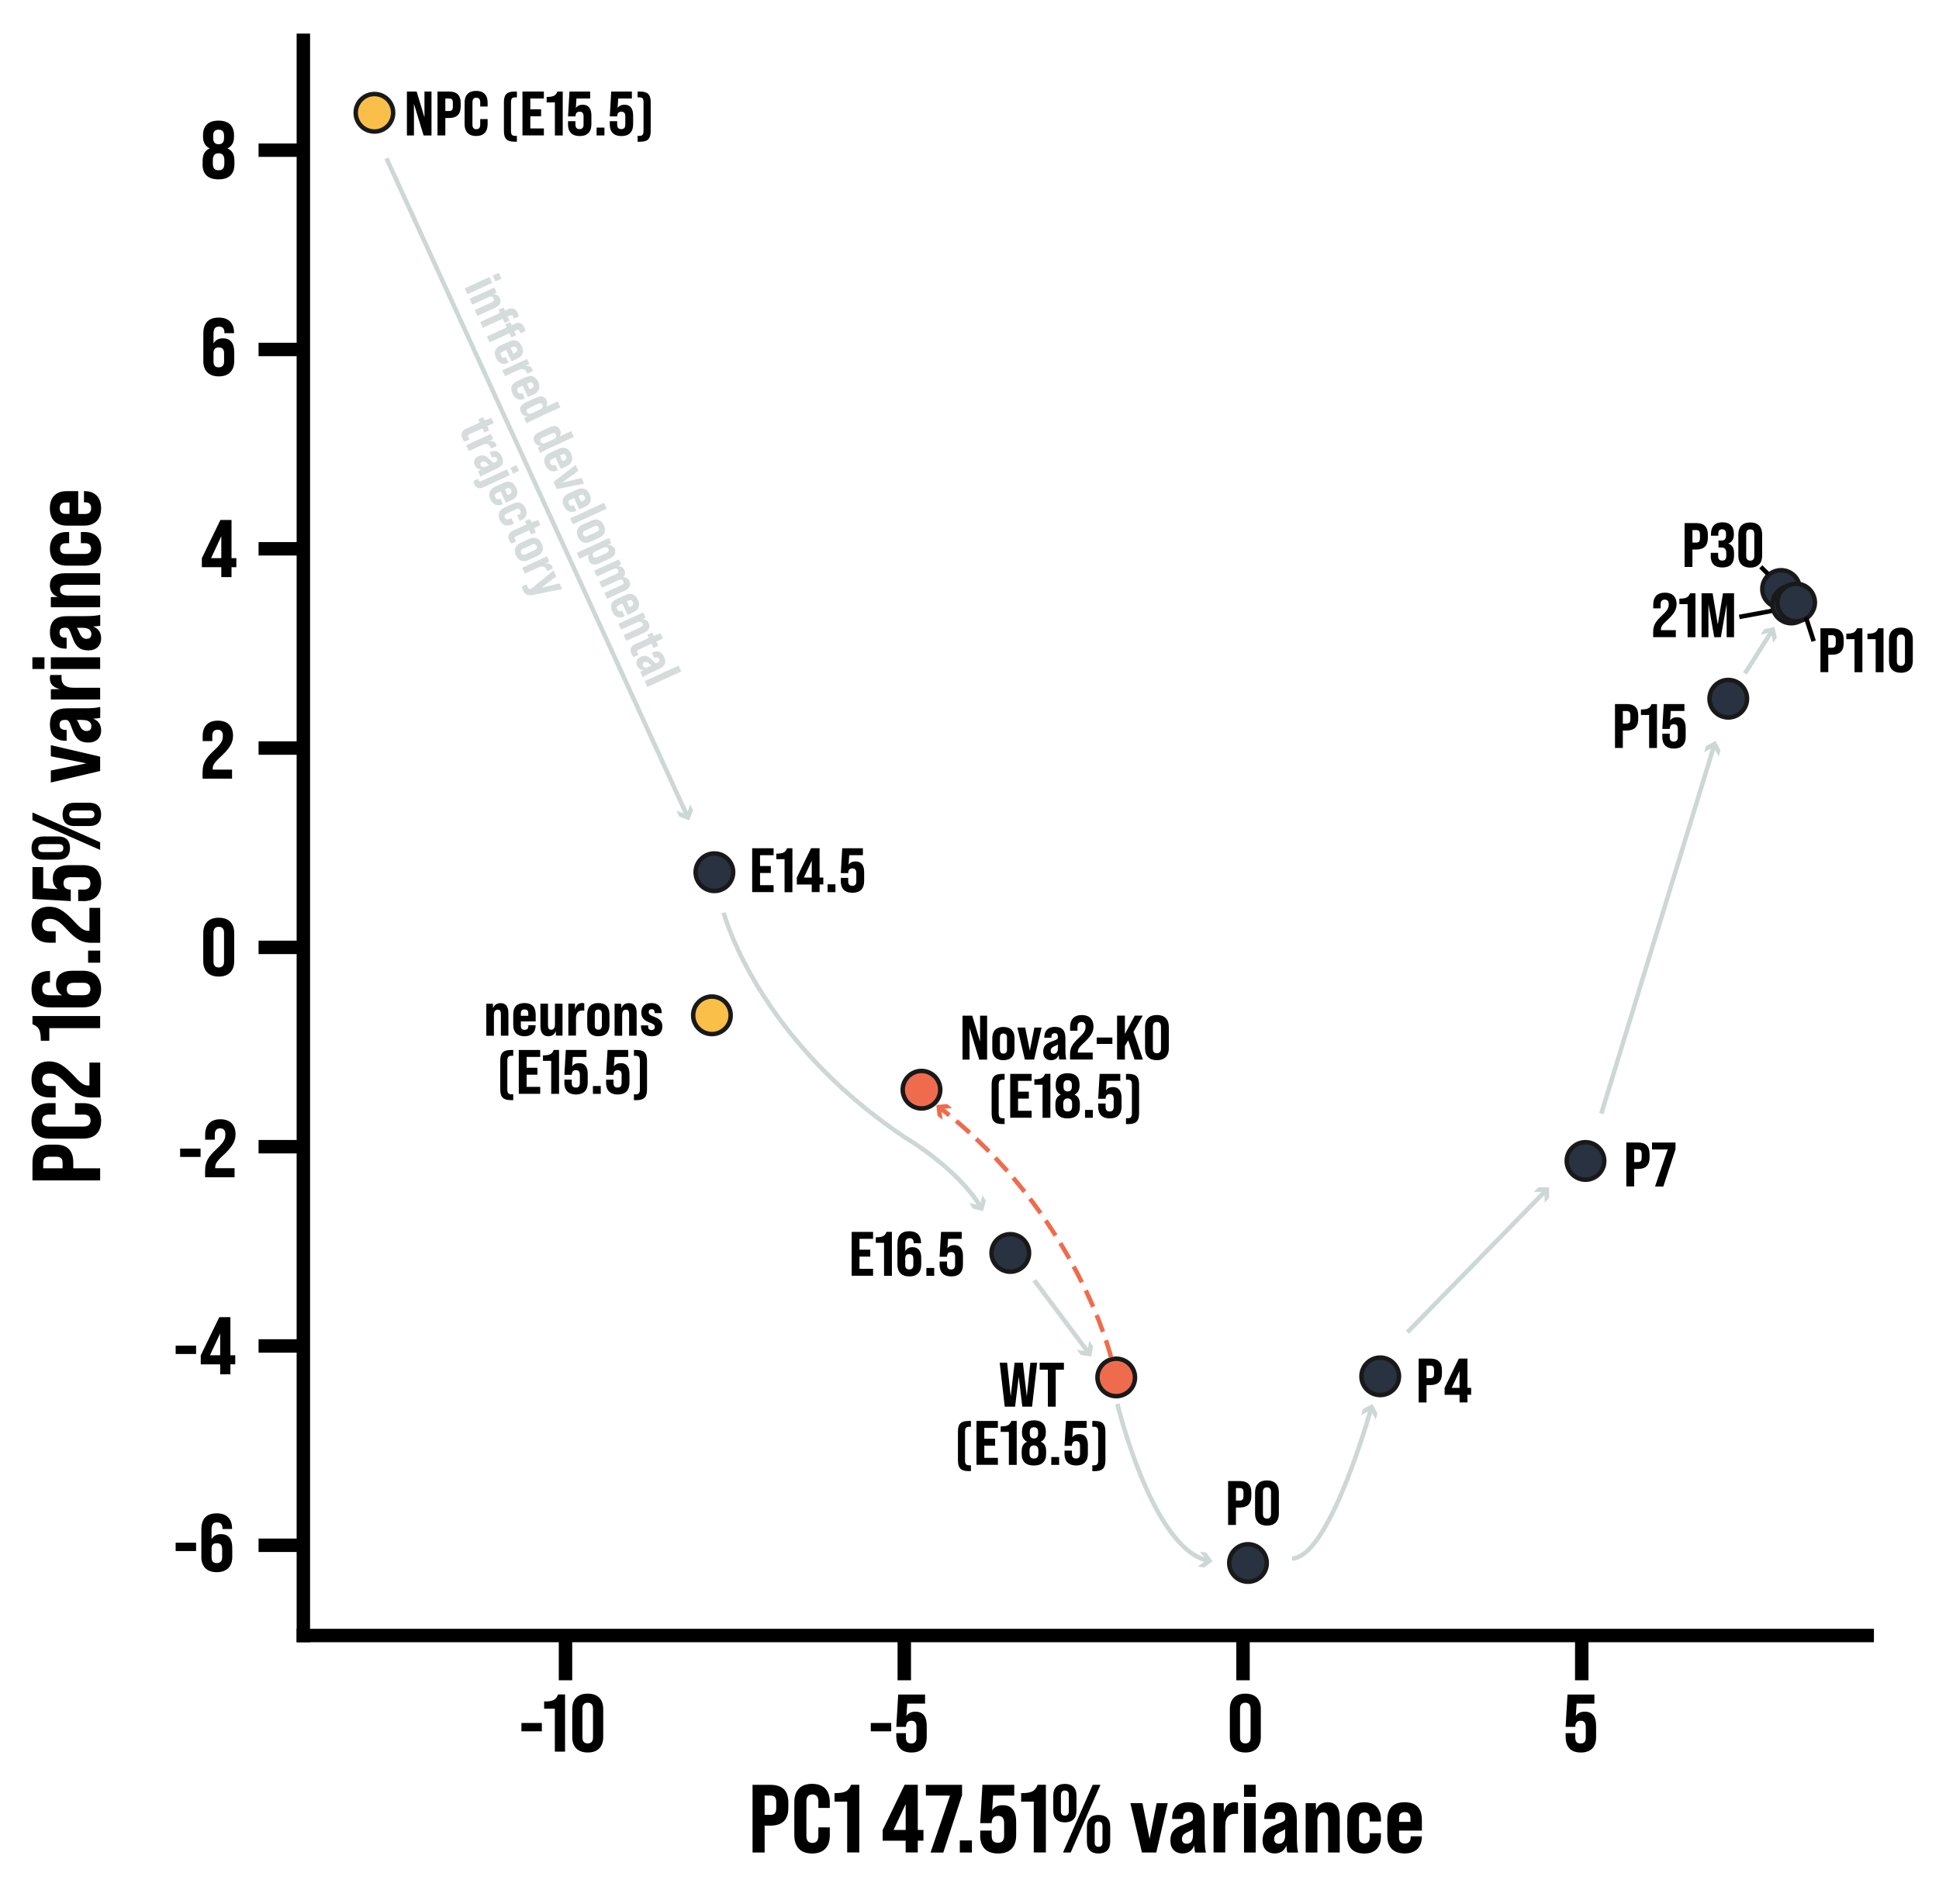 <?xml version="1.0" encoding="UTF-8"?><svg id="Ebene_1" xmlns="http://www.w3.org/2000/svg" xmlns:xlink="http://www.w3.org/1999/xlink" viewBox="0 0 432.92 425.2"><defs><style>.cls-1{stroke:#ee6c4d;stroke-dasharray:0 0 4 2;}.cls-1,.cls-2,.cls-3,.cls-4,.cls-5,.cls-6,.cls-7{fill:none;}.cls-1,.cls-3,.cls-6,.cls-7{stroke-miterlimit:10;}.cls-8{clip-path:url(#clippath);}.cls-2,.cls-9,.cls-10,.cls-11,.cls-12,.cls-13,.cls-14,.cls-15{stroke-width:0px;}.cls-9{fill:#f9bf49;}.cls-16{clip-path:url(#clippath-1);}.cls-10{fill:#000;}.cls-11{fill:#ee6c4d;}.cls-3{stroke-linecap:square;}.cls-3,.cls-5{stroke-width:3px;}.cls-3,.cls-5,.cls-6{stroke:#000;}.cls-4{stroke:#191919;}.cls-4,.cls-5{stroke-linejoin:round;}.cls-7{stroke:#cdd7d6;}.cls-12{fill:#fff;}.cls-13{fill:#d5dcdb;}.cls-14{fill:#cdd7d6;}.cls-15{fill:#293241;}</style><clipPath id="clippath"><rect class="cls-2" x=".08" y="1.8" width="424.01" height="422.92"/></clipPath><clipPath id="clippath-1"><rect class="cls-2" x="67.73" y="9" width="349.16" height="356.18"/></clipPath></defs><rect class="cls-12" width="432.92" height="425.2"/><g class="cls-8"><rect class="cls-12" x="67.73" y="9" width="349.16" height="356.18"/><g class="cls-16"><path class="cls-15" d="M159.5,198.94c1.11,0,2.17-.44,2.96-1.23.79-.78,1.23-1.85,1.23-2.96s-.44-2.17-1.23-2.96c-.78-.78-1.85-1.23-2.96-1.23s-2.17.44-2.96,1.23c-.79.78-1.23,1.85-1.23,2.96s.44,2.17,1.23,2.96c.78.78,1.85,1.23,2.96,1.23"/><path class="cls-4" d="M159.5,198.94c1.11,0,2.17-.44,2.96-1.23.79-.78,1.23-1.85,1.23-2.96s-.44-2.17-1.23-2.96c-.78-.78-1.85-1.23-2.96-1.23s-2.17.44-2.96,1.23c-.79.78-1.23,1.85-1.23,2.96s.44,2.17,1.23,2.96c.78.78,1.85,1.23,2.96,1.23Z"/><path class="cls-15" d="M225.57,283.95c1.11,0,2.17-.44,2.96-1.23.79-.78,1.23-1.85,1.23-2.96s-.44-2.17-1.23-2.96c-.78-.78-1.85-1.23-2.96-1.23s-2.17.44-2.96,1.23c-.79.78-1.23,1.85-1.23,2.96s.44,2.17,1.23,2.96c.78.78,1.85,1.23,2.96,1.23"/><path class="cls-4" d="M225.57,283.95c1.11,0,2.17-.44,2.96-1.23.79-.78,1.23-1.85,1.23-2.96s-.44-2.17-1.23-2.96c-.78-.78-1.85-1.23-2.96-1.23s-2.17.44-2.96,1.23c-.79.78-1.23,1.85-1.23,2.96s.44,2.17,1.23,2.96c.78.78,1.85,1.23,2.96,1.23Z"/><path class="cls-15" d="M278.64,353.17c1.11,0,2.17-.44,2.96-1.22s1.23-1.85,1.23-2.96-.44-2.17-1.23-2.96c-.78-.79-1.85-1.23-2.96-1.23s-2.17.44-2.96,1.23c-.78.78-1.23,1.85-1.23,2.96s.44,2.17,1.23,2.96c.78.78,1.85,1.22,2.96,1.22"/><path class="cls-4" d="M278.64,353.17c1.11,0,2.17-.44,2.96-1.22s1.23-1.85,1.23-2.96-.44-2.17-1.23-2.96c-.78-.79-1.85-1.23-2.96-1.23s-2.17.44-2.96,1.23c-.78.78-1.23,1.85-1.23,2.96s.44,2.17,1.23,2.96c.78.78,1.85,1.22,2.96,1.22Z"/><path class="cls-15" d="M308.16,311.49c1.11,0,2.17-.44,2.96-1.22s1.23-1.85,1.23-2.96-.44-2.17-1.23-2.96c-.78-.79-1.85-1.23-2.96-1.23s-2.17.44-2.96,1.23c-.79.78-1.23,1.85-1.23,2.96s.44,2.17,1.23,2.96,1.85,1.22,2.96,1.22"/><path class="cls-4" d="M308.16,311.49c1.11,0,2.17-.44,2.96-1.22s1.23-1.85,1.23-2.96-.44-2.17-1.23-2.96c-.78-.79-1.85-1.23-2.96-1.23s-2.17.44-2.96,1.23c-.79.78-1.23,1.85-1.23,2.96s.44,2.17,1.23,2.96,1.85,1.22,2.96,1.22Z"/><path class="cls-15" d="M353.99,263.41c1.11,0,2.17-.44,2.96-1.23.79-.78,1.23-1.85,1.23-2.96s-.44-2.17-1.23-2.96c-.78-.78-1.85-1.23-2.96-1.23s-2.17.44-2.96,1.23c-.79.78-1.23,1.85-1.23,2.96s.44,2.17,1.23,2.96c.78.78,1.85,1.23,2.96,1.23"/><path class="cls-4" d="M353.99,263.41c1.11,0,2.17-.44,2.96-1.23.79-.78,1.23-1.85,1.23-2.96s-.44-2.17-1.23-2.96c-.78-.78-1.85-1.23-2.96-1.23s-2.17.44-2.96,1.23c-.79.78-1.23,1.85-1.23,2.96s.44,2.17,1.23,2.96c.78.78,1.85,1.23,2.96,1.23Z"/><path class="cls-15" d="M385.87,160.2c1.11,0,2.17-.44,2.96-1.23s1.23-1.85,1.23-2.96-.44-2.17-1.23-2.96c-.78-.79-1.85-1.23-2.96-1.23s-2.17.44-2.96,1.23c-.79.78-1.23,1.85-1.23,2.96s.44,2.17,1.23,2.96,1.85,1.23,2.96,1.23"/><path class="cls-4" d="M385.87,160.2c1.11,0,2.17-.44,2.96-1.23s1.23-1.85,1.23-2.96-.44-2.17-1.23-2.96c-.78-.79-1.85-1.23-2.96-1.23s-2.17.44-2.96,1.23c-.79.78-1.23,1.85-1.23,2.96s.44,2.17,1.23,2.96,1.85,1.23,2.96,1.23Z"/><path class="cls-15" d="M397.66,135.7c1.11,0,2.17-.44,2.96-1.23s1.23-1.85,1.23-2.96-.44-2.17-1.23-2.96c-.78-.79-1.85-1.23-2.96-1.23s-2.17.44-2.96,1.23c-.79.78-1.23,1.85-1.23,2.96s.44,2.17,1.23,2.96,1.85,1.23,2.96,1.23"/><path class="cls-4" d="M397.66,135.7c1.11,0,2.17-.44,2.96-1.23s1.23-1.85,1.23-2.96-.44-2.17-1.23-2.96c-.78-.79-1.85-1.23-2.96-1.23s-2.17.44-2.96,1.23c-.79.78-1.23,1.85-1.23,2.96s.44,2.17,1.23,2.96,1.85,1.23,2.96,1.23Z"/><path class="cls-15" d="M399.93,139.16c1.11,0,2.17-.44,2.96-1.23s1.23-1.85,1.23-2.96-.44-2.17-1.23-2.96c-.78-.79-1.85-1.23-2.96-1.23s-2.17.44-2.96,1.23c-.79.78-1.23,1.85-1.23,2.96s.44,2.17,1.23,2.96,1.85,1.23,2.96,1.23"/><path class="cls-4" d="M399.93,139.16c1.11,0,2.17-.44,2.96-1.23s1.23-1.85,1.23-2.96-.44-2.17-1.23-2.96c-.78-.79-1.85-1.23-2.96-1.23s-2.17.44-2.96,1.23c-.79.78-1.23,1.85-1.23,2.96s.44,2.17,1.23,2.96,1.85,1.23,2.96,1.23Z"/><path class="cls-15" d="M401.02,138.72c1.11,0,2.17-.44,2.96-1.23.78-.79,1.23-1.85,1.23-2.96s-.44-2.17-1.23-2.96c-.78-.79-1.85-1.23-2.96-1.23s-2.17.44-2.96,1.23c-.79.78-1.23,1.85-1.23,2.96s.44,2.17,1.23,2.96,1.85,1.23,2.96,1.23"/><path class="cls-4" d="M401.02,138.72c1.11,0,2.17-.44,2.96-1.23.78-.79,1.23-1.85,1.23-2.96s-.44-2.17-1.23-2.96c-.78-.79-1.85-1.23-2.96-1.23s-2.17.44-2.96,1.23c-.79.78-1.23,1.85-1.23,2.96s.44,2.17,1.23,2.96,1.85,1.23,2.96,1.23Z"/><path class="cls-11" d="M205.74,247.5c1.11,0,2.17-.44,2.96-1.23.79-.78,1.23-1.85,1.23-2.96s-.44-2.17-1.23-2.96c-.78-.78-1.85-1.23-2.96-1.23s-2.17.44-2.96,1.23c-.79.78-1.23,1.85-1.23,2.96s.44,2.17,1.23,2.96c.78.78,1.85,1.23,2.96,1.23"/><path class="cls-4" d="M205.74,247.5c1.11,0,2.17-.44,2.96-1.23.79-.78,1.23-1.85,1.23-2.96s-.44-2.17-1.23-2.96c-.78-.78-1.85-1.23-2.96-1.23s-2.17.44-2.96,1.23c-.79.78-1.23,1.85-1.23,2.96s.44,2.17,1.23,2.96c.78.78,1.85,1.23,2.96,1.23Z"/><path class="cls-11" d="M249.22,311.74c1.11,0,2.17-.44,2.96-1.22s1.23-1.85,1.23-2.96-.44-2.17-1.23-2.96c-.78-.79-1.85-1.23-2.96-1.23s-2.17.44-2.96,1.23c-.79.78-1.23,1.85-1.23,2.96s.44,2.17,1.23,2.96,1.85,1.22,2.96,1.22"/><path class="cls-4" d="M249.22,311.74c1.11,0,2.17-.44,2.96-1.22s1.23-1.85,1.23-2.96-.44-2.17-1.23-2.96c-.78-.79-1.85-1.23-2.96-1.23s-2.17.44-2.96,1.23c-.79.78-1.23,1.85-1.23,2.96s.44,2.17,1.23,2.96,1.85,1.22,2.96,1.22Z"/><path class="cls-9" d="M83.6,29.37c1.11,0,2.17-.44,2.96-1.23.78-.79,1.22-1.85,1.22-2.96s-.44-2.17-1.22-2.96c-.78-.79-1.85-1.23-2.96-1.23s-2.17.44-2.96,1.23c-.78.78-1.22,1.85-1.22,2.96s.44,2.17,1.22,2.96c.78.78,1.85,1.23,2.96,1.23"/><path class="cls-4" d="M83.6,29.37c1.11,0,2.17-.44,2.96-1.23.78-.79,1.22-1.85,1.22-2.96s-.44-2.17-1.22-2.96c-.78-.79-1.85-1.23-2.96-1.23s-2.17.44-2.96,1.23c-.78.78-1.22,1.85-1.22,2.96s.44,2.17,1.22,2.96c.78.78,1.85,1.23,2.96,1.23Z"/><path class="cls-9" d="M158.95,230.89c1.11,0,2.17-.44,2.96-1.23.79-.78,1.23-1.85,1.23-2.96s-.44-2.17-1.23-2.96c-.78-.78-1.85-1.23-2.96-1.23s-2.17.44-2.96,1.23c-.79.78-1.23,1.85-1.23,2.96s.44,2.17,1.23,2.96c.78.78,1.85,1.23,2.96,1.23"/><path class="cls-4" d="M158.95,230.89c1.11,0,2.17-.44,2.96-1.23.79-.78,1.23-1.85,1.23-2.96s-.44-2.17-1.23-2.96c-.78-.78-1.85-1.23-2.96-1.23s-2.17.44-2.96,1.23c-.79.78-1.23,1.85-1.23,2.96s.44,2.17,1.23,2.96c.78.78,1.85,1.23,2.96,1.23Z"/></g><line class="cls-5" x1="126.26" y1="365.18" x2="126.26" y2="375.18"/><line class="cls-5" x1="201.9" y1="365.18" x2="201.9" y2="375.18"/><line class="cls-5" x1="277.53" y1="365.18" x2="277.53" y2="375.18"/><line class="cls-5" x1="353.16" y1="365.18" x2="353.16" y2="375.18"/><line class="cls-5" x1="67.73" y1="345.03" x2="57.73" y2="345.03"/><line class="cls-5" x1="67.73" y1="300.53" x2="57.73" y2="300.53"/><line class="cls-5" x1="67.73" y1="256.03" x2="57.73" y2="256.03"/><line class="cls-5" x1="67.73" y1="211.53" x2="57.73" y2="211.53"/><line class="cls-5" x1="67.73" y1="167.03" x2="57.73" y2="167.03"/><line class="cls-5" x1="67.73" y1="122.53" x2="57.73" y2="122.53"/><line class="cls-5" x1="67.73" y1="78.03" x2="57.73" y2="78.03"/><line class="cls-5" x1="67.73" y1="33.53" x2="57.73" y2="33.53"/><line class="cls-3" x1="67.73" y1="365.18" x2="67.73" y2="9"/><line class="cls-3" x1="67.73" y1="365.18" x2="416.89" y2="365.18"/><path class="cls-10" d="M116.42,384.71h4.56v1.86h-4.56v-1.86Z"/><path class="cls-10" d="M123.88,381.52h-2.39v-1.61c1.93,0,2.61-.31,3.12-1.57h1.55v12.76h-2.28v-9.59Z"/><path class="cls-10" d="M127.77,387.85v-6.24c0-2.19,1.22-3.45,3.46-3.45s3.45,1.26,3.45,3.45v6.24c0,2.17-1.22,3.45-3.45,3.45s-3.46-1.28-3.46-3.45ZM132.4,387.96v-6.46c0-.89-.42-1.31-1.17-1.31s-1.19.42-1.19,1.31v6.46c0,.88.44,1.31,1.19,1.31s1.17-.44,1.17-1.31Z"/><path class="cls-10" d="M194.42,384.71h4.56v1.86h-4.56v-1.86Z"/><path class="cls-10" d="M200.11,387.87v-.89h2.15v.99c0,.93.42,1.31,1.19,1.31s1.17-.4,1.17-1.31v-2.43c0-.89-.38-1.33-1.13-1.33-.86,0-1.19.49-1.22,1.37h-2.15l.42-7.22h6v2.02h-3.98l-.18,2.77c.4-.62,1.08-.97,2.01-.97,1.68,0,2.52,1.13,2.52,3.14v2.55c0,2.19-1.15,3.43-3.39,3.43s-3.39-1.22-3.39-3.43Z"/><path class="cls-10" d="M274.59,387.85v-6.24c0-2.19,1.22-3.45,3.46-3.45s3.45,1.26,3.45,3.45v6.24c0,2.17-1.22,3.45-3.45,3.45s-3.46-1.28-3.46-3.45ZM279.22,387.96v-6.46c0-.89-.42-1.31-1.17-1.31s-1.19.42-1.19,1.31v6.46c0,.88.44,1.31,1.19,1.31s1.17-.44,1.17-1.31Z"/><path class="cls-10" d="M349.56,387.87v-.89h2.15v.99c0,.93.42,1.31,1.18,1.31s1.17-.4,1.17-1.31v-2.43c0-.89-.38-1.33-1.13-1.33-.86,0-1.19.49-1.22,1.37h-2.15l.42-7.22h6v2.02h-3.97l-.18,2.77c.4-.62,1.08-.97,2.01-.97,1.68,0,2.52,1.13,2.52,3.14v2.55c0,2.19-1.15,3.43-3.39,3.43s-3.39-1.22-3.39-3.43Z"/><path class="cls-10" d="M168.02,398.52h3.97c2.72,0,4.02,1.32,4.02,3.95v1.19c0,2.63-1.3,3.97-4.02,3.97h-1.27v6h-2.7v-15.11ZM171.99,405.23c.91,0,1.32-.41,1.32-1.49v-1.36c0-1.08-.41-1.47-1.32-1.47h-1.27v4.32h1.27Z"/><path class="cls-10" d="M177.35,409.81v-7.47c0-2.57,1.4-4.04,3.97-4.04s3.95,1.47,3.95,4.04v1.34h-2.55v-1.47c0-1.06-.5-1.55-1.34-1.55s-1.34.5-1.34,1.55v7.73c0,1.06.5,1.55,1.34,1.55s1.34-.5,1.34-1.55v-1.92h2.55v1.79c0,2.57-1.38,4.04-3.95,4.04s-3.97-1.47-3.97-4.04Z"/><path class="cls-10" d="M189.16,402.27h-2.83v-1.9c2.29,0,3.09-.37,3.69-1.86h1.83v15.11h-2.7v-11.36Z"/><path class="cls-10" d="M202.21,411h-5.14v-2.38l4.9-10.11h2.94v10.08h1.27v2.4h-1.27v2.63h-2.7v-2.63ZM202.21,408.6v-5.79l-2.7,5.79h2.7Z"/><path class="cls-10" d="M212.12,400.92h-5.4v-2.4h8.08v2.29l-4.19,12.83h-2.85l4.36-12.72Z"/><path class="cls-10" d="M214.3,410.93h2.7v2.7h-2.7v-2.7Z"/><path class="cls-10" d="M218.86,409.79v-1.06h2.55v1.17c0,1.1.5,1.55,1.4,1.55s1.38-.47,1.38-1.55v-2.87c0-1.06-.45-1.58-1.34-1.58-1.01,0-1.4.58-1.45,1.62h-2.55l.5-8.55h7.1v2.4h-4.71l-.22,3.28c.48-.73,1.27-1.14,2.38-1.14,1.99,0,2.98,1.34,2.98,3.71v3.02c0,2.59-1.36,4.06-4.02,4.06s-4.02-1.45-4.02-4.06Z"/><path class="cls-10" d="M230.82,402.27h-2.83v-1.9c2.29,0,3.09-.37,3.69-1.86h1.83v15.11h-2.7v-11.36Z"/><path class="cls-10" d="M235.16,404.31v-3.41c0-1.66.91-2.59,2.59-2.59s2.59.93,2.59,2.59v3.41c0,1.66-.91,2.59-2.59,2.59s-2.59-.93-2.59-2.59ZM238.64,404.41v-3.63c0-.67-.32-.99-.88-.99s-.89.32-.89.99v3.63c0,.67.3.99.89.99s.88-.32.88-.99ZM243.97,398.52h1.73l-6.65,15.11h-1.71l6.63-15.11ZM242.67,411.24v-3.39c0-1.68.91-2.61,2.59-2.61s2.61.93,2.61,2.61v3.39c0,1.68-.91,2.61-2.61,2.61s-2.59-.93-2.59-2.61ZM246.15,411.37v-3.65c0-.65-.32-.99-.88-.99s-.86.35-.86.99v3.65c0,.65.3.99.86.99s.88-.35.88-.99Z"/><path class="cls-10" d="M252.39,402.62h2.68l1.6,7.95,1.58-7.95h2.48l-2.57,11.01h-3.2l-2.57-11.01Z"/><path class="cls-10" d="M266.86,413.63c-.09-.11-.17-.69-.22-1.58-.41,1.12-1.3,1.79-2.61,1.79-1.66,0-2.72-1.08-2.72-2.85s.71-2.81,2.94-3.58c1.86-.65,2.12-.88,2.12-1.49v-.11c0-.86-.3-1.25-1.06-1.25-.84,0-1.17.5-1.17,1.36v.22h-2.44v-.15c0-2.27,1.25-3.58,3.63-3.58,2.66,0,3.63,1.36,3.63,3.93v4.02c0,1.64.13,2.66.3,3.28h-2.4ZM266.36,409.77v-1.36c-.24.19-.63.41-1.29.69-.84.37-1.17.86-1.17,1.47,0,.71.32,1.1,1.06,1.1.82,0,1.4-.58,1.4-1.9Z"/><path class="cls-10" d="M276.41,402.53v2.5c-.19-.04-.43-.04-.65-.04-1.45,0-2.2.91-2.2,2.63v6h-2.61v-11.01h2.27l.04,2.05c.35-1.53,1.14-2.27,2.42-2.27.35,0,.56.04.73.13Z"/><path class="cls-10" d="M277.75,398.5h2.61v2.7h-2.61v-2.7ZM277.75,402.62h2.61v11.01h-2.61v-11.01Z"/><path class="cls-10" d="M287.44,413.63c-.09-.11-.17-.69-.22-1.58-.41,1.12-1.3,1.79-2.61,1.79-1.66,0-2.72-1.08-2.72-2.85s.71-2.81,2.94-3.58c1.86-.65,2.12-.88,2.12-1.49v-.11c0-.86-.3-1.25-1.06-1.25-.84,0-1.17.5-1.17,1.36v.22h-2.44v-.15c0-2.27,1.25-3.58,3.63-3.58,2.66,0,3.63,1.36,3.63,3.93v4.02c0,1.64.13,2.66.3,3.28h-2.4ZM286.94,409.77v-1.36c-.24.19-.63.41-1.29.69-.84.37-1.17.86-1.17,1.47,0,.71.32,1.1,1.06,1.1.82,0,1.4-.58,1.4-1.9Z"/><path class="cls-10" d="M299.12,405.84v7.79h-2.59v-7.43c0-1.06-.3-1.53-1.1-1.53s-1.3.52-1.3,1.86v7.1h-2.61v-11.01h2.27l.04,1.58c.41-1.14,1.32-1.79,2.57-1.79,1.75,0,2.72,1.1,2.72,3.43Z"/><path class="cls-10" d="M300.81,410.05v-3.84c0-2.44,1.36-3.8,3.8-3.8s3.71,1.49,3.71,3.8v.5h-2.5v-.71c0-.84-.37-1.32-1.21-1.32s-1.19.47-1.19,1.32v4.28c0,.82.37,1.32,1.19,1.32s1.21-.5,1.21-1.32v-.95h2.5v.73c0,2.31-1.21,3.8-3.71,3.8s-3.8-1.38-3.8-3.8Z"/><path class="cls-10" d="M317.46,406.23v2.5h-5.1v1.55c0,.91.43,1.34,1.3,1.34s1.29-.41,1.29-1.38v-.22h2.5v.11c0,2.31-1.38,3.71-3.84,3.71s-3.86-1.38-3.86-3.82v-3.8c0-2.46,1.36-3.82,3.86-3.82s3.84,1.36,3.84,3.82ZM314.91,406.79v-.86c0-.91-.45-1.32-1.27-1.32s-1.27.41-1.27,1.32v.86h2.55Z"/><path class="cls-10" d="M7.25,263.56v-3.97c0-2.72,1.32-4.02,3.95-4.02h1.19c2.63,0,3.97,1.3,3.97,4.02v1.27h6v2.7H7.25ZM13.97,259.59c0-.91-.41-1.32-1.49-1.32h-1.36c-1.08,0-1.47.41-1.47,1.32v1.27h4.32v-1.27Z"/><path class="cls-10" d="M18.54,254.23h-7.47c-2.57,0-4.04-1.4-4.04-3.97s1.47-3.95,4.04-3.95h1.34v2.55h-1.47c-1.06,0-1.55.5-1.55,1.34s.5,1.34,1.55,1.34h7.73c1.06,0,1.55-.5,1.55-1.34s-.5-1.34-1.55-1.34h-1.92v-2.55h1.79c2.57,0,4.04,1.38,4.04,3.95s-1.47,3.97-4.04,3.97Z"/><path class="cls-10" d="M20.55,245.06c-2.09,0-3.48-.69-5.44-2.81-1.75-1.9-2.63-2.55-4.04-2.55-1.21,0-1.64.54-1.64,1.38s.48,1.4,1.6,1.4h1.4v2.55h-1.34c-2.53,0-4.06-1.38-4.06-4.02s1.53-4.02,3.95-4.02c1.96,0,3.43.93,5.79,3.5,1.4,1.53,2.09,1.88,2.98,1.88h.22v-5.12h2.4v7.79h-1.81Z"/><path class="cls-10" d="M11.01,229.55v2.83h-1.9c0-2.29-.37-3.09-1.86-3.69v-1.83h15.11v2.7h-11.36Z"/><path class="cls-10" d="M18.5,224.93h-7.25c-2.72,0-4.21-1.32-4.21-4.1,0-2.63,1.51-4.02,3.97-4.02h.15v2.55h-.22c-1.06,0-1.51.5-1.51,1.38,0,.99.45,1.49,1.92,1.49h2.5c-.91-.54-1.34-1.38-1.34-2.48,0-1.99,1.3-3,3.69-3h2.29c2.57,0,4.08,1.45,4.08,4.1s-1.51,4.08-4.08,4.08ZM18.65,219.44h-2.16c-1.06,0-1.58.43-1.58,1.4s.48,1.38,1.53,1.38h2.2c1.04,0,1.53-.47,1.53-1.38s-.52-1.4-1.53-1.4Z"/><path class="cls-10" d="M19.67,214.95v-2.7h2.7v2.7h-2.7Z"/><path class="cls-10" d="M20.55,210.52c-2.09,0-3.48-.69-5.44-2.81-1.75-1.9-2.63-2.55-4.04-2.55-1.21,0-1.64.54-1.64,1.38s.48,1.4,1.6,1.4h1.4v2.55h-1.34c-2.53,0-4.06-1.38-4.06-4.02s1.53-4.02,3.95-4.02c1.96,0,3.43.93,5.79,3.5,1.4,1.53,2.09,1.88,2.98,1.88h.22v-5.12h2.4v7.79h-1.81Z"/><path class="cls-10" d="M18.52,201.19h-1.06v-2.55h1.17c1.1,0,1.55-.5,1.55-1.4s-.47-1.38-1.55-1.38h-2.87c-1.06,0-1.58.45-1.58,1.34,0,1.01.58,1.4,1.62,1.45v2.55l-8.55-.5v-7.1h2.4v4.71l3.28.22c-.73-.48-1.14-1.27-1.14-2.38,0-1.99,1.34-2.98,3.71-2.98h3.02c2.59,0,4.06,1.36,4.06,4.02s-1.45,4.02-4.06,4.02Z"/><path class="cls-10" d="M13.04,191.95h-3.41c-1.66,0-2.59-.91-2.59-2.59s.93-2.59,2.59-2.59h3.41c1.66,0,2.59.91,2.59,2.59s-.93,2.59-2.59,2.59ZM7.25,183.14v-1.73l15.11,6.65v1.71l-15.11-6.63ZM13.15,188.48h-3.63c-.67,0-.99.32-.99.89s.32.89.99.89h3.63c.67,0,.99-.3.99-.89s-.32-.89-.99-.89ZM19.97,184.44h-3.39c-1.68,0-2.61-.91-2.61-2.59s.93-2.61,2.61-2.61h3.39c1.68,0,2.61.91,2.61,2.61s-.93,2.59-2.61,2.59ZM20.1,180.96h-3.65c-.65,0-.99.32-.99.89s.35.86.99.86h3.65c.65,0,.99-.3.99-.86s-.35-.89-.99-.89Z"/><path class="cls-10" d="M11.35,174.72v-2.68l7.95-1.6-7.95-1.58v-2.48l11.01,2.57v3.2l-11.01,2.57Z"/><path class="cls-10" d="M22.37,160.25c-.11.09-.69.17-1.58.22,1.12.41,1.79,1.3,1.79,2.61,0,1.66-1.08,2.72-2.85,2.72s-2.81-.71-3.58-2.94c-.65-1.86-.89-2.12-1.49-2.12h-.11c-.86,0-1.25.3-1.25,1.06,0,.84.5,1.17,1.36,1.17h.22v2.44h-.15c-2.27,0-3.58-1.25-3.58-3.63,0-2.66,1.36-3.63,3.93-3.63h4.02c1.64,0,2.66-.13,3.28-.3v2.4ZM18.5,160.75h-1.36c.19.24.41.63.69,1.3.37.84.86,1.17,1.47,1.17.71,0,1.1-.32,1.1-1.06,0-.82-.58-1.4-1.9-1.4Z"/><path class="cls-10" d="M11.27,150.71h2.5c-.04.19-.04.43-.04.65,0,1.45.91,2.2,2.63,2.2h6v2.61h-11.01v-2.27l2.05-.04c-1.53-.35-2.27-1.14-2.27-2.42,0-.35.04-.56.13-.73Z"/><path class="cls-10" d="M7.23,149.37v-2.61h2.7v2.61h-2.7ZM11.35,149.37v-2.61h11.01v2.61h-11.01Z"/><path class="cls-10" d="M22.37,139.67c-.11.09-.69.17-1.58.22,1.12.41,1.79,1.3,1.79,2.61,0,1.66-1.08,2.72-2.85,2.72s-2.81-.71-3.58-2.94c-.65-1.86-.89-2.12-1.49-2.12h-.11c-.86,0-1.25.3-1.25,1.06,0,.84.5,1.17,1.36,1.17h.22v2.44h-.15c-2.27,0-3.58-1.25-3.58-3.63,0-2.66,1.36-3.63,3.93-3.63h4.02c1.64,0,2.66-.13,3.28-.3v2.4ZM18.5,140.17h-1.36c.19.24.41.63.69,1.3.37.84.86,1.17,1.47,1.17.71,0,1.1-.32,1.1-1.06,0-.82-.58-1.4-1.9-1.4Z"/><path class="cls-10" d="M14.57,127.99h7.79v2.59h-7.43c-1.06,0-1.53.3-1.53,1.1s.52,1.3,1.86,1.3h7.1v2.61h-11.01v-2.27l1.58-.04c-1.14-.41-1.79-1.32-1.79-2.57,0-1.75,1.1-2.72,3.43-2.72Z"/><path class="cls-10" d="M18.78,126.3h-3.84c-2.44,0-3.8-1.36-3.8-3.8s1.49-3.71,3.8-3.71h.5v2.5h-.71c-.84,0-1.32.37-1.32,1.21s.47,1.19,1.32,1.19h4.28c.82,0,1.32-.37,1.32-1.19s-.5-1.21-1.32-1.21h-.95v-2.5h.73c2.31,0,3.8,1.21,3.8,3.71s-1.38,3.8-3.8,3.8Z"/><path class="cls-10" d="M14.96,109.66h2.5v5.1h1.55c.91,0,1.34-.43,1.34-1.3s-.41-1.3-1.38-1.3h-.22v-2.5h.11c2.31,0,3.71,1.38,3.71,3.84s-1.38,3.86-3.82,3.86h-3.8c-2.46,0-3.82-1.36-3.82-3.86s1.36-3.84,3.82-3.84ZM15.52,112.2h-.86c-.91,0-1.32.45-1.32,1.27s.41,1.27,1.32,1.27h.86v-2.55Z"/><path class="cls-10" d="M45.38,214.6v-6.24c0-2.19,1.22-3.45,3.46-3.45s3.45,1.26,3.45,3.45v6.24c0,2.17-1.22,3.45-3.45,3.45s-3.46-1.28-3.46-3.45ZM50.02,214.71v-6.46c0-.89-.42-1.31-1.17-1.31s-1.19.42-1.19,1.31v6.46c0,.88.44,1.31,1.19,1.31s1.17-.44,1.17-1.31Z"/><path class="cls-10" d="M40.22,256.46h4.56v1.86h-4.56v-1.86Z"/><path class="cls-10" d="M45.8,261.33c0-1.77.58-2.94,2.37-4.6,1.6-1.48,2.15-2.22,2.15-3.41,0-1.02-.46-1.39-1.17-1.39s-1.19.4-1.19,1.35v1.19h-2.15v-1.13c0-2.13,1.17-3.43,3.39-3.43s3.39,1.29,3.39,3.34c0,1.66-.78,2.9-2.95,4.89-1.29,1.19-1.59,1.77-1.59,2.52v.18h4.32v2.02h-6.58v-1.53Z"/><path class="cls-10" d="M39.22,300.46h4.56v1.86h-4.56v-1.86Z"/><path class="cls-10" d="M49.16,304.64h-4.34v-2.01l4.14-8.53h2.48v8.51h1.08v2.02h-1.08v2.22h-2.28v-2.22ZM49.16,302.61v-4.89l-2.28,4.89h2.28Z"/><path class="cls-10" d="M39.22,344.46h4.56v1.86h-4.56v-1.86Z"/><path class="cls-10" d="M44.96,347.59v-6.13c0-2.3,1.11-3.56,3.46-3.56,2.22,0,3.39,1.28,3.39,3.36v.13h-2.15v-.18c0-.89-.42-1.28-1.17-1.28-.84,0-1.26.38-1.26,1.62v2.12c.46-.77,1.17-1.13,2.1-1.13,1.68,0,2.53,1.09,2.53,3.12v1.93c0,2.17-1.22,3.45-3.46,3.45s-3.45-1.28-3.45-3.45ZM49.6,347.72v-1.82c0-.89-.36-1.33-1.19-1.33s-1.17.4-1.17,1.29v1.86c0,.88.4,1.29,1.17,1.29s1.19-.44,1.19-1.29Z"/><path class="cls-10" d="M45.24,172.33c0-1.77.58-2.94,2.37-4.6,1.6-1.48,2.15-2.22,2.15-3.41,0-1.02-.46-1.39-1.17-1.39s-1.19.4-1.19,1.35v1.19h-2.15v-1.13c0-2.13,1.17-3.43,3.39-3.43s3.39,1.29,3.39,3.34c0,1.66-.78,2.9-2.95,4.89-1.29,1.19-1.59,1.77-1.59,2.52v.18h4.32v2.02h-6.58v-1.53Z"/><path class="cls-10" d="M45.4,80.6v-6.13c0-2.3,1.11-3.56,3.46-3.56,2.22,0,3.39,1.28,3.39,3.35v.13h-2.15v-.18c0-.89-.42-1.28-1.17-1.28-.84,0-1.26.38-1.26,1.62v2.12c.46-.77,1.17-1.13,2.1-1.13,1.68,0,2.53,1.09,2.53,3.12v1.93c0,2.17-1.22,3.45-3.46,3.45s-3.45-1.28-3.45-3.45ZM50.03,80.73v-1.82c0-.89-.36-1.33-1.19-1.33s-1.17.4-1.17,1.29v1.86c0,.88.4,1.29,1.17,1.29s1.19-.44,1.19-1.29Z"/><path class="cls-10" d="M45.24,36.64v-.69c0-1.28.38-2.3,1.55-2.79v-.04c-.97-.46-1.46-1.39-1.46-2.53v-.4c0-2.08,1.17-3.26,3.46-3.26s3.46,1.19,3.46,3.26v.4c0,1.15-.49,2.08-1.44,2.53v.04c1.17.49,1.53,1.51,1.53,2.79v.69c0,2.24-1.2,3.41-3.56,3.41s-3.56-1.17-3.56-3.41ZM50.09,36.49v-.77c0-1-.46-1.5-1.29-1.5s-1.28.49-1.28,1.5v.77c0,1.11.42,1.53,1.28,1.53s1.29-.42,1.29-1.53ZM50.02,30.88v-.62c0-.88-.42-1.31-1.22-1.31s-1.2.44-1.2,1.31v.62c0,.97.53,1.33,1.2,1.33s1.22-.36,1.22-1.33Z"/><path class="cls-10" d="M49.41,126.64h-4.34v-2.01l4.14-8.53h2.48v8.52h1.08v2.02h-1.08v2.22h-2.28v-2.22ZM49.41,124.62v-4.89l-2.28,4.89h2.28Z"/></g><path class="cls-10" d="M90.85,20.44h2.17l1.75,5.77v-5.77h1.57v9.81h-1.76l-2.16-7.07v7.07h-1.57v-9.81Z"/><path class="cls-10" d="M97.68,20.44h2.58c1.76,0,2.6.85,2.6,2.56v.77c0,1.71-.84,2.58-2.6,2.58h-.83v3.89h-1.75v-9.81ZM100.26,24.79c.59,0,.85-.27.85-.97v-.88c0-.7-.27-.95-.85-.95h-.83v2.8h.83Z"/><path class="cls-10" d="M103.73,27.76v-4.85c0-1.67.91-2.62,2.58-2.62s2.56.95,2.56,2.62v.87h-1.65v-.95c0-.69-.32-1.01-.87-1.01s-.87.32-.87,1.01v5.01c0,.69.32,1.01.87,1.01s.87-.32.87-1.01v-1.25h1.65v1.16c0,1.67-.9,2.62-2.56,2.62s-2.58-.95-2.58-2.62Z"/><path class="cls-10" d="M112.51,29.25v-6.43c0-1.65.6-2.38,2.4-2.38h.5v1.3h-.41c-.62,0-.91.24-.91,1.08v6.43c0,.77.24,1.09.91,1.09h.41v1.3h-.5c-1.65,0-2.4-.59-2.4-2.4Z"/><path class="cls-10" d="M116.65,20.44h4.78v1.55h-3.03v2.42h2.41v1.55h-2.41v2.72h3.03v1.55h-4.78v-9.81Z"/><path class="cls-10" d="M123.88,22.87h-1.83v-1.23c1.48,0,2-.24,2.4-1.2h1.19v9.81h-1.75v-7.37Z"/><path class="cls-10" d="M126.83,27.75v-.69h1.65v.76c0,.71.32,1.01.91,1.01s.9-.31.9-1.01v-1.86c0-.69-.29-1.02-.87-1.02-.66,0-.91.38-.94,1.05h-1.65l.32-5.55h4.61v1.55h-3.05l-.14,2.13c.31-.48.83-.74,1.54-.74,1.29,0,1.93.87,1.93,2.41v1.96c0,1.68-.88,2.63-2.61,2.63s-2.61-.94-2.61-2.63Z"/><path class="cls-10" d="M133.2,28.49h1.75v1.75h-1.75v-1.75Z"/><path class="cls-10" d="M136.15,27.75v-.69h1.65v.76c0,.71.32,1.01.91,1.01s.9-.31.9-1.01v-1.86c0-.69-.29-1.02-.87-1.02-.66,0-.91.38-.94,1.05h-1.65l.32-5.55h4.61v1.55h-3.05l-.14,2.13c.31-.48.83-.74,1.54-.74,1.29,0,1.93.87,1.93,2.41v1.96c0,1.68-.88,2.63-2.61,2.63s-2.61-.94-2.61-2.63Z"/><path class="cls-10" d="M142.36,30.34h.42c.6,0,.9-.25.9-1.09v-6.43c0-.77-.22-1.08-.9-1.08h-.42v-1.3h.52c1.64,0,2.4.59,2.4,2.38v6.43c0,1.67-.6,2.4-2.4,2.4h-.52v-1.3Z"/><path class="cls-10" d="M113.51,226.19v5.06h-1.68v-4.82c0-.69-.2-.99-.71-.99s-.84.34-.84,1.21v4.61h-1.7v-7.14h1.47l.03,1.02c.27-.74.85-1.16,1.67-1.16,1.13,0,1.76.71,1.76,2.23Z"/><path class="cls-10" d="M119.6,226.44v1.62h-3.31v1.01c0,.59.28.87.84.87s.84-.27.84-.9v-.14h1.62v.07c0,1.5-.9,2.41-2.49,2.41s-2.51-.9-2.51-2.48v-2.46c0-1.6.88-2.48,2.51-2.48s2.49.88,2.49,2.48ZM117.95,226.8v-.56c0-.59-.29-.85-.83-.85s-.83.27-.83.85v.56h1.65Z"/><path class="cls-10" d="M125.59,224.1v7.14h-1.46l-.04-1.04c-.25.74-.84,1.18-1.65,1.18-1.13,0-1.78-.71-1.78-2.24v-5.04h1.69v4.8c0,.69.18,1.01.71,1.01s.84-.35.84-1.2v-4.61h1.68Z"/><path class="cls-10" d="M130.45,224.04v1.62c-.13-.03-.28-.03-.42-.03-.94,0-1.43.59-1.43,1.71v3.89h-1.7v-7.14h1.47l.03,1.33c.22-.99.74-1.47,1.57-1.47.22,0,.36.03.48.08Z"/><path class="cls-10" d="M131.11,228.9v-2.46c0-1.6.9-2.48,2.48-2.48s2.48.88,2.48,2.48v2.46c0,1.58-.88,2.48-2.48,2.48s-2.48-.9-2.48-2.48ZM134.38,229.04v-2.75c0-.52-.24-.87-.8-.87s-.78.35-.78.87v2.75c0,.52.24.87.78.87s.8-.35.8-.87Z"/><path class="cls-10" d="M142.14,226.19v5.06h-1.68v-4.82c0-.69-.2-.99-.71-.99s-.84.34-.84,1.21v4.61h-1.69v-7.14h1.47l.03,1.02c.27-.74.85-1.16,1.67-1.16,1.13,0,1.76.71,1.76,2.23Z"/><path class="cls-10" d="M143.1,229.16v-.21h1.61v.24c0,.56.29.81.76.81.42,0,.73-.21.73-.73s-.52-.71-1.19-.97c-.88-.34-1.82-.81-1.82-2.24,0-1.28.77-2.1,2.27-2.1,1.39,0,2.27.8,2.27,2.1v.15h-1.58v-.18c0-.48-.22-.7-.67-.7-.34,0-.64.18-.64.66,0,.55.5.76,1.23,1.04.88.34,1.81.79,1.81,2.14s-.78,2.21-2.33,2.21-2.44-.84-2.44-2.23Z"/><path class="cls-10" d="M111.69,243.25v-6.43c0-1.65.6-2.38,2.4-2.38h.5v1.3h-.41c-.62,0-.91.24-.91,1.08v6.43c0,.77.24,1.09.91,1.09h.41v1.3h-.5c-1.65,0-2.4-.59-2.4-2.4Z"/><path class="cls-10" d="M115.83,234.44h4.78v1.55h-3.03v2.42h2.41v1.55h-2.41v2.72h3.03v1.55h-4.78v-9.81Z"/><path class="cls-10" d="M123.06,236.87h-1.83v-1.23c1.48,0,2-.24,2.4-1.21h1.19v9.81h-1.75v-7.37Z"/><path class="cls-10" d="M126.01,241.75v-.69h1.65v.76c0,.71.32,1.01.91,1.01s.9-.31.9-1.01v-1.86c0-.69-.29-1.02-.87-1.02-.66,0-.91.38-.94,1.05h-1.65l.32-5.55h4.61v1.55h-3.05l-.14,2.13c.31-.48.83-.74,1.54-.74,1.29,0,1.93.87,1.93,2.41v1.96c0,1.68-.88,2.63-2.61,2.63s-2.61-.94-2.61-2.63Z"/><path class="cls-10" d="M132.38,242.49h1.75v1.75h-1.75v-1.75Z"/><path class="cls-10" d="M135.33,241.75v-.69h1.65v.76c0,.71.32,1.01.91,1.01s.9-.31.9-1.01v-1.86c0-.69-.29-1.02-.87-1.02-.66,0-.91.38-.94,1.05h-1.65l.32-5.55h4.61v1.55h-3.05l-.14,2.13c.31-.48.83-.74,1.54-.74,1.29,0,1.93.87,1.93,2.41v1.96c0,1.68-.88,2.63-2.61,2.63s-2.61-.94-2.61-2.63Z"/><path class="cls-10" d="M141.54,244.34h.42c.6,0,.9-.25.9-1.09v-6.43c0-.77-.22-1.08-.9-1.08h-.42v-1.3h.52c1.64,0,2.4.59,2.4,2.38v6.43c0,1.67-.6,2.4-2.4,2.4h-.52v-1.3Z"/><path class="cls-10" d="M167.94,189.4h4.78v1.55h-3.03v2.42h2.41v1.55h-2.41v2.72h3.03v1.55h-4.78v-9.81Z"/><path class="cls-10" d="M175.16,191.83h-1.83v-1.23c1.48,0,2-.24,2.4-1.2h1.19v9.81h-1.75v-7.37Z"/><path class="cls-10" d="M181.24,197.49h-3.33v-1.54l3.18-6.56h1.9v6.54h.83v1.55h-.83v1.71h-1.75v-1.71ZM181.24,195.94v-3.75l-1.75,3.75h1.75Z"/><path class="cls-10" d="M184.78,197.45h1.75v1.75h-1.75v-1.75Z"/><path class="cls-10" d="M187.73,196.71v-.69h1.65v.76c0,.71.32,1.01.91,1.01s.9-.31.9-1.01v-1.86c0-.69-.29-1.02-.87-1.02-.66,0-.91.38-.94,1.05h-1.65l.32-5.55h4.61v1.55h-3.05l-.14,2.13c.31-.48.83-.74,1.54-.74,1.29,0,1.93.87,1.93,2.41v1.96c0,1.68-.88,2.63-2.61,2.63s-2.61-.94-2.61-2.63Z"/><path class="cls-10" d="M214.9,226.78h2.17l1.75,5.77v-5.77h1.57v9.81h-1.76l-2.16-7.07v7.07h-1.57v-9.81Z"/><path class="cls-10" d="M221.55,234.24v-2.46c0-1.6.9-2.48,2.48-2.48s2.48.88,2.48,2.48v2.46c0,1.58-.88,2.48-2.48,2.48s-2.48-.9-2.48-2.48ZM224.83,234.38v-2.75c0-.52-.24-.87-.8-.87s-.78.35-.78.87v2.75c0,.52.24.87.78.87s.8-.35.8-.87Z"/><path class="cls-10" d="M227.15,229.44h1.74l1.04,5.16,1.02-5.16h1.61l-1.67,7.14h-2.07l-1.67-7.14Z"/><path class="cls-10" d="M236.52,236.58c-.06-.07-.11-.45-.14-1.02-.27.73-.84,1.16-1.7,1.16-1.08,0-1.76-.7-1.76-1.85s.46-1.82,1.91-2.33c1.2-.42,1.37-.57,1.37-.97v-.07c0-.56-.2-.81-.69-.81-.55,0-.76.32-.76.88v.14h-1.58v-.1c0-1.47.81-2.33,2.35-2.33,1.72,0,2.35.88,2.35,2.55v2.6c0,1.07.08,1.72.2,2.13h-1.55ZM236.19,234.07v-.88c-.15.13-.41.27-.84.45-.55.24-.76.56-.76.95,0,.46.21.71.69.71.53,0,.91-.38.91-1.23Z"/><path class="cls-10" d="M238.91,235.4c0-1.36.45-2.25,1.82-3.53,1.23-1.13,1.65-1.71,1.65-2.62,0-.78-.35-1.06-.9-1.06s-.91.31-.91,1.04v.91h-1.65v-.87c0-1.64.9-2.63,2.61-2.63s2.61.99,2.61,2.56c0,1.27-.6,2.23-2.27,3.75-.99.91-1.22,1.36-1.22,1.93v.14h3.32v1.55h-5.06v-1.18Z"/><path class="cls-10" d="M244.86,231.66h3.5v1.43h-3.5v-1.43Z"/><path class="cls-10" d="M251.89,232.28l-.73,1.25v3.05h-1.75v-9.81h1.75v4.1l2.2-4.1h1.78l-2.07,3.63,2.1,6.18h-1.85l-1.43-4.3Z"/><path class="cls-10" d="M255.65,234.07v-4.79c0-1.68.94-2.65,2.65-2.65s2.66.97,2.66,2.65v4.79c0,1.67-.94,2.65-2.66,2.65s-2.65-.98-2.65-2.65ZM259.21,234.16v-4.96c0-.69-.34-1.01-.91-1.01s-.9.32-.9,1.01v4.96c0,.67.32,1.01.9,1.01s.91-.34.91-1.01Z"/><path class="cls-10" d="M221.4,248.59v-6.43c0-1.65.6-2.38,2.4-2.38h.5v1.3h-.41c-.62,0-.91.24-.91,1.08v6.43c0,.77.24,1.09.91,1.09h.41v1.3h-.5c-1.65,0-2.4-.59-2.4-2.4Z"/><path class="cls-10" d="M225.55,239.78h4.78v1.55h-3.03v2.42h2.41v1.55h-2.41v2.72h3.03v1.55h-4.78v-9.81Z"/><path class="cls-10" d="M232.77,242.21h-1.83v-1.23c1.48,0,2-.24,2.39-1.21h1.19v9.81h-1.75v-7.37Z"/><path class="cls-10" d="M235.64,247.1v-.53c0-.98.29-1.76,1.19-2.14v-.03c-.74-.35-1.12-1.07-1.12-1.95v-.31c0-1.6.9-2.51,2.66-2.51s2.66.91,2.66,2.51v.31c0,.88-.38,1.6-1.11,1.95v.03c.9.38,1.18,1.16,1.18,2.14v.53c0,1.72-.92,2.62-2.73,2.62s-2.73-.9-2.73-2.62ZM239.37,246.99v-.59c0-.77-.35-1.15-1-1.15s-.98.38-.98,1.15v.59c0,.85.32,1.18.98,1.18s1-.32,1-1.18ZM239.31,242.68v-.48c0-.67-.32-1.01-.94-1.01s-.92.34-.92,1.01v.48c0,.74.41,1.02.92,1.02s.94-.28.94-1.02Z"/><path class="cls-10" d="M242.25,247.83h1.75v1.75h-1.75v-1.75Z"/><path class="cls-10" d="M245.2,247.09v-.69h1.65v.76c0,.71.32,1.01.91,1.01s.9-.31.9-1.01v-1.86c0-.69-.29-1.02-.87-1.02-.66,0-.91.38-.94,1.05h-1.65l.32-5.55h4.61v1.55h-3.05l-.14,2.13c.31-.48.83-.74,1.54-.74,1.29,0,1.93.87,1.93,2.41v1.96c0,1.68-.88,2.63-2.61,2.63s-2.61-.94-2.61-2.63Z"/><path class="cls-10" d="M251.4,249.68h.42c.6,0,.9-.25.9-1.09v-6.43c0-.77-.22-1.08-.9-1.08h-.42v-1.3h.52c1.64,0,2.4.59,2.4,2.38v6.43c0,1.67-.6,2.4-2.4,2.4h-.52v-1.3Z"/><path class="cls-10" d="M190.15,275.06h4.78v1.55h-3.03v2.42h2.41v1.55h-2.41v2.72h3.03v1.55h-4.78v-9.81Z"/><path class="cls-10" d="M197.37,277.49h-1.83v-1.23c1.48,0,2-.24,2.4-1.21h1.19v9.81h-1.75v-7.37Z"/><path class="cls-10" d="M200.37,282.35v-4.71c0-1.77.85-2.73,2.66-2.73,1.71,0,2.61.98,2.61,2.58v.1h-1.65v-.14c0-.69-.32-.98-.9-.98-.64,0-.97.29-.97,1.25v1.62c.35-.59.9-.87,1.61-.87,1.29,0,1.95.84,1.95,2.4v1.48c0,1.67-.94,2.65-2.66,2.65s-2.65-.98-2.65-2.65ZM203.92,282.45v-1.4c0-.69-.28-1.02-.91-1.02s-.9.31-.9,1v1.43c0,.67.31.99.9.99s.91-.34.91-.99Z"/><path class="cls-10" d="M206.83,283.11h1.75v1.75h-1.75v-1.75Z"/><path class="cls-10" d="M209.79,282.37v-.69h1.65v.76c0,.71.32,1.01.91,1.01s.9-.31.9-1.01v-1.86c0-.69-.29-1.02-.87-1.02-.66,0-.91.38-.94,1.05h-1.65l.32-5.55h4.61v1.55h-3.05l-.14,2.13c.31-.48.83-.74,1.54-.74,1.29,0,1.93.87,1.93,2.41v1.96c0,1.68-.88,2.63-2.61,2.63s-2.61-.94-2.61-2.63Z"/><path class="cls-10" d="M223.18,304.27h1.68l.8,7.54.87-7.54h1.85l.87,7.54.8-7.54h1.51l-1.13,9.81h-2.17l-.81-6.68-.81,6.68h-2.31l-1.13-9.81Z"/><path class="cls-10" d="M233.95,305.83h-1.82v-1.55h5.41v1.55h-1.83v8.25h-1.75v-8.25Z"/><path class="cls-10" d="M213.88,326.08v-6.43c0-1.65.6-2.38,2.4-2.38h.5v1.3h-.41c-.62,0-.91.24-.91,1.08v6.43c0,.77.24,1.09.91,1.09h.41v1.3h-.5c-1.65,0-2.4-.59-2.4-2.4Z"/><path class="cls-10" d="M218.02,317.27h4.78v1.55h-3.03v2.42h2.41v1.55h-2.41v2.72h3.03v1.55h-4.78v-9.81Z"/><path class="cls-10" d="M225.25,319.71h-1.83v-1.23c1.48,0,2-.24,2.39-1.21h1.19v9.81h-1.75v-7.37Z"/><path class="cls-10" d="M228.11,324.6v-.53c0-.98.29-1.76,1.19-2.14v-.03c-.74-.35-1.12-1.07-1.12-1.95v-.31c0-1.6.9-2.51,2.66-2.51s2.66.91,2.66,2.51v.31c0,.88-.38,1.6-1.11,1.95v.03c.9.38,1.18,1.16,1.18,2.14v.53c0,1.72-.92,2.62-2.73,2.62s-2.73-.9-2.73-2.62ZM231.84,324.48v-.59c0-.77-.35-1.15-1-1.15s-.98.38-.98,1.15v.59c0,.85.32,1.18.98,1.18s1-.32,1-1.18ZM231.78,320.17v-.48c0-.67-.32-1.01-.94-1.01s-.92.34-.92,1.01v.48c0,.74.41,1.02.92,1.02s.94-.28.94-1.02Z"/><path class="cls-10" d="M234.72,325.33h1.75v1.75h-1.75v-1.75Z"/><path class="cls-10" d="M237.68,324.58v-.69h1.65v.76c0,.71.32,1.01.91,1.01s.9-.31.9-1.01v-1.86c0-.69-.29-1.02-.87-1.02-.66,0-.91.38-.94,1.05h-1.65l.32-5.55h4.61v1.55h-3.05l-.14,2.13c.31-.48.83-.74,1.54-.74,1.29,0,1.93.87,1.93,2.41v1.96c0,1.68-.88,2.63-2.61,2.63s-2.61-.94-2.61-2.63Z"/><path class="cls-10" d="M243.88,327.17h.42c.6,0,.9-.25.9-1.09v-6.43c0-.77-.22-1.08-.9-1.08h-.42v-1.3h.52c1.64,0,2.4.59,2.4,2.38v6.43c0,1.67-.6,2.4-2.4,2.4h-.52v-1.3Z"/><path class="cls-10" d="M274.2,330.69h2.58c1.77,0,2.61.85,2.61,2.56v.77c0,1.71-.84,2.58-2.61,2.58h-.83v3.89h-1.75v-9.81ZM276.78,335.05c.59,0,.85-.27.85-.97v-.88c0-.7-.27-.95-.85-.95h-.83v2.8h.83Z"/><path class="cls-10" d="M280.22,337.99v-4.79c0-1.68.94-2.65,2.66-2.65s2.65.97,2.65,2.65v4.79c0,1.67-.94,2.65-2.65,2.65s-2.66-.98-2.66-2.65ZM283.78,338.07v-4.96c0-.69-.32-1.01-.9-1.01s-.91.32-.91,1.01v4.96c0,.67.34,1.01.91,1.01s.9-.34.9-1.01Z"/><path class="cls-10" d="M316.75,303.35h2.58c1.76,0,2.61.85,2.61,2.56v.77c0,1.71-.84,2.58-2.61,2.58h-.83v3.89h-1.75v-9.8ZM319.33,307.71c.59,0,.85-.27.85-.97v-.88c0-.7-.27-.95-.85-.95h-.83v2.8h.83Z"/><path class="cls-10" d="M325.87,311.44h-3.33v-1.54l3.18-6.56h1.91v6.54h.83v1.55h-.83v1.71h-1.75v-1.71ZM325.87,309.89v-3.75l-1.75,3.75h1.75Z"/><path class="cls-10" d="M363.11,255.1h2.58c1.76,0,2.61.85,2.61,2.56v.77c0,1.71-.84,2.58-2.61,2.58h-.83v3.89h-1.75v-9.81ZM365.69,259.46c.59,0,.85-.27.85-.97v-.88c0-.7-.27-.95-.85-.95h-.83v2.8h.83Z"/><path class="cls-10" d="M372.35,256.66h-3.5v-1.55h5.24v1.49l-2.72,8.32h-1.85l2.83-8.25Z"/><path class="cls-10" d="M360.58,157.2h2.58c1.77,0,2.61.85,2.61,2.56v.77c0,1.71-.84,2.58-2.61,2.58h-.83v3.89h-1.75v-9.81ZM363.16,161.56c.59,0,.85-.27.85-.97v-.88c0-.7-.27-.95-.85-.95h-.83v2.8h.83Z"/><path class="cls-10" d="M368.2,159.64h-1.83v-1.23c1.48,0,2-.24,2.39-1.2h1.19v9.81h-1.75v-7.37Z"/><path class="cls-10" d="M371.15,164.51v-.69h1.65v.76c0,.71.32,1.01.91,1.01s.9-.31.9-1.01v-1.86c0-.69-.29-1.02-.87-1.02-.66,0-.91.38-.94,1.05h-1.65l.32-5.55h4.61v1.55h-3.05l-.14,2.13c.31-.48.83-.74,1.54-.74,1.29,0,1.93.87,1.93,2.41v1.96c0,1.68-.88,2.63-2.61,2.63s-2.61-.94-2.61-2.63Z"/><path class="cls-10" d="M376.12,116.79h2.58c1.76,0,2.61.85,2.61,2.56v.77c0,1.71-.84,2.58-2.61,2.58h-.83v3.89h-1.75v-9.81ZM378.7,121.15c.59,0,.85-.27.85-.97v-.88c0-.7-.27-.95-.85-.95h-.83v2.8h.83Z"/><path class="cls-10" d="M381.96,124.13v-.69h1.65v.71c0,.74.32,1.02.91,1.02s.91-.27.91-1.11v-.52c0-.92-.32-1.29-1.15-1.29h-.59v-1.56h.63c.64,0,1.05-.25,1.05-1.09v-.45c0-.66-.34-.97-.87-.97s-.84.28-.84.91v.52h-1.65v-.38c0-1.68.9-2.61,2.56-2.61s2.55.92,2.55,2.52v.25c0,.92-.38,1.65-1.23,1.96v.03c.98.35,1.27,1.15,1.27,2.16v.55c0,1.72-.88,2.62-2.61,2.62s-2.61-.91-2.61-2.61Z"/><path class="cls-10" d="M388.12,124.09v-4.79c0-1.68.94-2.65,2.66-2.65s2.65.97,2.65,2.65v4.79c0,1.67-.94,2.65-2.65,2.65s-2.66-.98-2.66-2.65ZM391.68,124.17v-4.96c0-.69-.32-1.01-.9-1.01s-.91.32-.91,1.01v4.96c0,.67.34,1.01.91,1.01s.9-.34.9-1.01Z"/><path class="cls-10" d="M406.45,140.28h2.58c1.77,0,2.61.85,2.61,2.56v.77c0,1.71-.84,2.58-2.61,2.58h-.83v3.89h-1.75v-9.81ZM409.02,144.63c.59,0,.85-.27.85-.97v-.88c0-.7-.27-.95-.85-.95h-.83v2.8h.83Z"/><path class="cls-10" d="M414.06,142.71h-1.83v-1.23c1.48,0,2-.24,2.39-1.2h1.19v9.81h-1.75v-7.37Z"/><path class="cls-10" d="M418.78,142.71h-1.83v-1.23c1.48,0,2-.24,2.39-1.2h1.19v9.81h-1.75v-7.37Z"/><path class="cls-10" d="M421.76,147.57v-4.79c0-1.68.94-2.65,2.66-2.65s2.65.97,2.65,2.65v4.79c0,1.67-.94,2.65-2.65,2.65s-2.66-.98-2.66-2.65ZM425.32,147.66v-4.96c0-.69-.32-1.01-.9-1.01s-.91.32-.91,1.01v4.96c0,.67.34,1.01.91,1.01s.9-.34.9-1.01Z"/><path class="cls-10" d="M369.11,141.09c0-1.36.45-2.25,1.82-3.53,1.23-1.13,1.65-1.71,1.65-2.62,0-.78-.35-1.06-.9-1.06s-.91.31-.91,1.04v.91h-1.65v-.87c0-1.64.9-2.63,2.61-2.63s2.6.99,2.6,2.56c0,1.27-.6,2.23-2.27,3.75-1,.91-1.22,1.36-1.22,1.93v.14h3.32v1.55h-5.06v-1.18Z"/><path class="cls-10" d="M376.78,134.89h-1.83v-1.23c1.49,0,2-.24,2.4-1.2h1.19v9.81h-1.75v-7.37Z"/><path class="cls-10" d="M379.91,132.46h2.46l1.16,6.98,1.16-6.98h2.47v9.81h-1.65v-7.37l-1.3,7.37h-1.47l-1.3-7.37v7.37h-1.53v-9.81Z"/><line class="cls-12" x1="86.29" y1="35.35" x2="153.89" y2="183.16"/><line class="cls-7" x1="86.29" y1="35.35" x2="153.41" y2="182.12"/><polygon class="cls-14" points="151.04 181.02 153.29 181.85 154.12 179.61 154.72 180.91 153.89 183.16 151.64 182.32 151.04 181.02"/><line class="cls-12" x1="230.93" y1="285.88" x2="243.68" y2="302.88"/><line class="cls-7" x1="230.93" y1="285.88" x2="243" y2="301.97"/><polygon class="cls-14" points="240.44 301.39 242.82 301.73 243.16 299.35 244.02 300.51 243.68 302.88 241.31 302.54 240.44 301.39"/><line class="cls-12" x1="314.25" y1="297.45" x2="345.84" y2="265.09"/><line class="cls-7" x1="314.25" y1="297.45" x2="345.05" y2="265.91"/><polygon class="cls-14" points="344.87 268.52 344.84 266.12 342.44 266.15 343.45 265.12 345.84 265.09 345.87 267.49 344.87 268.52"/><line class="cls-12" x1="357.52" y1="248.66" x2="383.02" y2="165.44"/><line class="cls-7" x1="357.52" y1="248.66" x2="382.69" y2="166.53"/><polygon class="cls-14" points="383.73 168.93 382.6 166.81 380.49 167.94 380.91 166.56 383.02 165.44 384.15 167.55 383.73 168.93"/><line class="cls-12" x1="389.6" y1="150.36" x2="396.18" y2="139.98"/><line class="cls-7" x1="389.6" y1="150.36" x2="395.57" y2="140.94"/><polygon class="cls-14" points="395.94 143.53 395.41 141.19 393.07 141.72 393.84 140.5 396.18 139.98 396.71 142.32 395.94 143.53"/><path class="cls-12" d="M249.48,313.48s8.19,34.19,21.27,35.11"/><path class="cls-7" d="M249.48,313.48s7.72,32.23,20.14,34.95"/><polygon class="cls-14" points="267.4 349.8 269.33 348.37 267.9 346.45 269.33 346.66 270.75 348.59 268.82 350.01 267.4 349.8"/><path class="cls-7" d="M306.11,314.57c-1.69,5.86-9.97,33.23-17.63,33.41"/><polygon class="cls-14" points="303.9 316 306.01 314.85 307.15 316.96 307.56 315.58 306.42 313.48 304.31 314.62 303.9 316"/><line class="cls-6" x1="404.94" y1="143.16" x2="403.22" y2="137.87"/><line class="cls-6" x1="388.33" y1="137.75" x2="395.59" y2="136.4"/><line class="cls-6" x1="394.73" y1="128.16" x2="393.13" y2="126.56"/><path class="cls-1" d="M248.07,303.08s-7.68-32.03-38.09-55.64"/><polygon class="cls-11" points="212.57 247.4 210.18 247.65 210.43 250.04 209.31 249.13 209.07 246.74 211.45 246.5 212.57 247.4"/><path class="cls-12" d="M161.57,203.78s7.27,27.97,40.45,50.16c0,0,12.49,7.24,17.48,16.48"/><path class="cls-7" d="M161.57,203.78s7.27,27.97,40.45,50.16c0,0,11.6,6.73,16.91,15.49"/><polygon class="cls-14" points="216.44 268.6 218.76 269.19 219.35 266.86 220.09 268.1 219.5 270.42 217.18 269.84 216.44 268.6"/><path class="cls-13" d="M109.29,61.85l.6,1.31-5.53,2.53-.6-1.31,5.53-2.53ZM111.36,60.91l.6,1.31-1.35.62-.6-1.31,1.36-.62Z"/><path class="cls-13" d="M110.49,68.74l-3.91,1.79-.6-1.3,3.73-1.71c.53-.24.7-.5.52-.91-.19-.41-.56-.53-1.23-.22l-3.56,1.63-.6-1.31,5.53-2.53.52,1.14-.78.38c.67-.06,1.2.25,1.49.88.4.88.07,1.62-1.1,2.15Z"/><path class="cls-13" d="M113.8,70.46l-.47.21.43.94-1.08.5-.43-.94-4.44,2.03-.6-1.31,4.44-2.03-.32-.7,1.08-.5.32.7.64-.29c1.03-.47,1.76-.19,2.23.84.12.27.2.51.21.77l-1.11.51c-.03-.18-.08-.34-.14-.47-.17-.37-.38-.43-.77-.25Z"/><path class="cls-13" d="M115.29,73.71l-.47.21.43.94-1.08.5-.43-.94-4.44,2.03-.6-1.31,4.44-2.03-.32-.7,1.08-.5.32.7.64-.29c1.03-.47,1.76-.19,2.23.84.12.27.2.51.21.77l-1.11.51c-.03-.18-.08-.34-.14-.47-.17-.37-.38-.43-.77-.25Z"/><path class="cls-13" d="M115.46,80.11l-1.26.58-1.17-2.56-.78.36c-.46.21-.57.52-.38.96.2.43.5.55.99.33l.11-.05.58,1.26-.05.02c-1.16.53-2.18.16-2.75-1.08-.58-1.26-.19-2.26,1.03-2.82l1.91-.87c1.24-.57,2.23-.2,2.81,1.06.57,1.25.2,2.24-1.03,2.81ZM114.59,78.95l.43-.2c.46-.21.56-.53.37-.94-.19-.41-.5-.55-.95-.34l-.43.2.59,1.28Z"/><path class="cls-13" d="M118.97,82.86l-1.26.58c-.02-.11-.08-.23-.13-.33-.33-.73-.96-.9-1.83-.5l-3.01,1.38-.6-1.31,5.53-2.53.52,1.14-1.02.49c.85-.18,1.4.05,1.69.69.08.17.11.29.1.4Z"/><path class="cls-13" d="M119.12,88.09l-1.26.58-1.17-2.56-.78.36c-.46.21-.57.52-.37.96s.5.56.99.33l.11-.05.58,1.26-.05.02c-1.16.53-2.18.16-2.75-1.08-.58-1.26-.19-2.26,1.03-2.82l1.91-.87c1.24-.57,2.23-.2,2.81,1.06.57,1.25.2,2.24-1.03,2.81ZM118.25,86.94l.43-.2c.46-.21.56-.53.37-.94-.19-.41-.5-.55-.95-.34l-.43.2.58,1.28Z"/><path class="cls-13" d="M117.04,93.38c.03-.08.3-.26.75-.48-.67.05-1.22-.27-1.5-.88-.4-.88-.08-1.64,1.1-2.18l2.29-1.05c1.17-.54,1.96-.28,2.36.6.23.5.2,1-.07,1.42l2.55-1.17.6,1.31-5.94,2.72c-.82.38-1.3.67-1.58.91l-.55-1.2ZM118.89,92.22l1.6-.73c.66-.3.81-.69.63-1.09-.19-.42-.52-.44-1.01-.22l-1.97.9c-.48.22-.68.48-.49.91.18.4.57.54,1.23.23Z"/><path class="cls-13" d="M120.07,100c.03-.08.3-.26.75-.48-.67.05-1.22-.27-1.51-.88-.4-.88-.08-1.64,1.1-2.18l2.29-1.05c1.17-.54,1.96-.28,2.36.6.23.5.2,1-.07,1.42l2.55-1.17.6,1.31-5.94,2.72c-.82.38-1.3.67-1.58.91l-.55-1.2ZM121.92,98.84l1.6-.73c.66-.3.81-.69.63-1.09-.19-.42-.52-.44-1.01-.22l-1.97.9c-.48.22-.68.48-.49.91.18.4.57.54,1.23.23Z"/><path class="cls-13" d="M126.46,104.11l-1.26.58-1.17-2.56-.78.36c-.46.21-.57.52-.37.96.2.43.5.56.99.33l.11-.05.58,1.26-.05.02c-1.16.53-2.18.16-2.75-1.08-.58-1.26-.19-2.26,1.03-2.82l1.91-.87c1.24-.57,2.23-.2,2.81,1.06.57,1.25.2,2.24-1.03,2.81ZM125.59,102.97l.43-.2c.46-.21.56-.53.37-.94-.19-.41-.5-.55-.95-.34l-.43.2.58,1.28Z"/><path class="cls-13" d="M128.5,103.79l.62,1.34-3.62,2.63,4.35-1.04.57,1.25-6.12,1.24-.73-1.6,4.94-3.82Z"/><path class="cls-13" d="M130.6,113.17l-1.26.58-1.17-2.56-.78.36c-.46.21-.57.52-.37.96.2.43.5.56.99.33l.11-.05.58,1.26-.05.03c-1.16.53-2.18.16-2.75-1.08-.58-1.26-.19-2.26,1.03-2.82l1.91-.87c1.24-.57,2.23-.2,2.81,1.06.57,1.25.2,2.24-1.04,2.81ZM129.74,112.02l.43-.2c.46-.21.56-.53.37-.94-.19-.41-.5-.54-.96-.34l-.43.2.58,1.28Z"/><path class="cls-13" d="M134.87,112.27l.6,1.31-7.58,3.47-.6-1.31,7.58-3.47Z"/><path class="cls-13" d="M130.1,117.11l1.91-.87c1.24-.57,2.24-.18,2.8,1.04.57,1.23.2,2.23-1.04,2.79l-1.91.87c-1.22.56-2.23.2-2.8-1.04-.56-1.22-.18-2.24,1.04-2.8ZM131.15,119.7l2.12-.97c.4-.18.59-.49.39-.92-.2-.43-.55-.48-.95-.3l-2.12.97c-.4.18-.59.49-.39.91.2.43.55.49.96.31Z"/><path class="cls-13" d="M136.13,124.72l-2.29,1.05c-1.18.54-1.97.28-2.37-.59-.23-.5-.2-1,.07-1.42l-2.17.99-.6-1.31,7.21-3.3.52,1.14-.79.39c.67-.06,1.22.25,1.51.88.4.88.08,1.64-1.09,2.17ZM135.36,123.48c.49-.22.68-.48.49-.91-.18-.4-.57-.54-1.23-.23l-1.6.73c-.66.3-.81.69-.63,1.09.19.42.53.44,1.01.22l1.97-.9Z"/><path class="cls-13" d="M139.42,131.92l-3.91,1.79-.6-1.31,3.75-1.72c.43-.2.7-.44.5-.89-.18-.4-.56-.5-1.22-.2l-3.56,1.63-.6-1.31,3.75-1.72c.46-.21.7-.45.5-.87-.18-.4-.56-.52-1.22-.21l-3.56,1.63-.6-1.31,5.53-2.53.52,1.14-.78.38c.67-.06,1.2.24,1.48.86.28.61.19,1.16-.28,1.62.64-.03,1.15.27,1.42.86.4.87.07,1.62-1.1,2.15Z"/><path class="cls-13" d="M141.38,136.72l-1.26.58-1.17-2.56-.78.36c-.46.21-.57.52-.37.96.2.43.5.56.99.33l.11-.05.58,1.26-.05.03c-1.16.53-2.18.16-2.75-1.08-.58-1.26-.19-2.26,1.03-2.82l1.91-.87c1.24-.57,2.23-.2,2.81,1.06.57,1.25.2,2.24-1.04,2.81ZM140.52,135.57l.43-.2c.46-.21.56-.53.37-.94-.19-.41-.5-.55-.95-.34l-.43.2.58,1.28Z"/><path class="cls-13" d="M143.72,141.31l-3.91,1.79-.59-1.3,3.73-1.71c.53-.24.7-.5.52-.91-.19-.41-.56-.53-1.23-.22l-3.56,1.63-.6-1.31,5.53-2.53.52,1.14-.78.38c.67-.06,1.2.25,1.49.88.4.88.07,1.62-1.1,2.15Z"/><path class="cls-13" d="M145.47,143.73l-2.85,1.3c-.39.18-.48.39-.31.76.06.13.15.27.28.41l-1.11.51c-.2-.18-.33-.38-.46-.66-.48-1.04-.2-1.77.82-2.24l3.02-1.38-.33-.71,1.08-.5.35.76,1.5-.56.53,1.15-1.45.67.44.95-1.08.5-.44-.95Z"/><path class="cls-13" d="M142.99,150.03c.04-.07.31-.25.74-.47-.66.05-1.2-.24-1.5-.9-.38-.83-.08-1.61.81-2.02.84-.39,1.57-.29,2.47.65.75.78.93.86,1.23.72l.05-.03c.43-.2.56-.44.38-.82-.19-.42-.52-.47-.95-.27l-.11.05-.56-1.22.08-.04c1.14-.52,2.09-.2,2.63,1,.61,1.33.15,2.13-1.14,2.72l-2.02.92c-.82.38-1.3.67-1.58.91l-.55-1.2ZM144.81,148.9l.68-.31c-.15-.07-.35-.22-.64-.49-.38-.34-.7-.39-1-.25-.36.16-.48.42-.31.78.19.41.62.57,1.28.27Z"/><path class="cls-13" d="M151.51,148.61l.6,1.31-7.58,3.47-.6-1.31,7.58-3.47Z"/><path class="cls-13" d="M107.72,95.63l-2.85,1.3c-.39.18-.48.39-.31.76.06.13.15.27.28.41l-1.11.51c-.2-.18-.33-.38-.46-.66-.48-1.04-.2-1.77.82-2.24l3.02-1.38-.33-.71,1.08-.5.35.76,1.5-.56.53,1.15-1.45.67.44.95-1.08.5-.44-.95Z"/><path class="cls-13" d="M110.9,99.59l-1.26.58c-.02-.11-.08-.23-.13-.33-.33-.73-.96-.9-1.83-.5l-3.01,1.38-.6-1.31,5.53-2.53.52,1.14-1.02.49c.85-.18,1.4.05,1.69.69.08.17.11.29.1.4Z"/><path class="cls-13" d="M106.76,105.27c.03-.07.31-.25.74-.47-.66.05-1.2-.24-1.5-.9-.38-.83-.08-1.61.81-2.02.85-.39,1.57-.29,2.47.65.75.78.93.86,1.23.72l.05-.02c.43-.2.56-.44.38-.82-.19-.42-.52-.47-.95-.27l-.11.05-.56-1.22.08-.04c1.14-.52,2.09-.2,2.63,1,.61,1.33.15,2.13-1.14,2.72l-2.01.92c-.82.38-1.3.67-1.58.91l-.55-1.2ZM108.59,104.14l.68-.31c-.15-.07-.35-.22-.65-.49-.38-.34-.7-.39-1-.25-.36.16-.48.42-.31.78.19.41.61.57,1.28.27Z"/><path class="cls-13" d="M105.71,107.39l1.07-.49c.02.12.05.26.12.4.1.22.25.26.48.16l5.84-2.67.6,1.31-5.95,2.72c-.92.42-1.57.18-1.98-.72-.11-.25-.18-.48-.18-.72ZM115.3,103.84l.6,1.31-1.35.62-.6-1.31,1.35-.62Z"/><path class="cls-13" d="M114.19,111.69l-1.26.58-1.17-2.56-.78.36c-.46.21-.57.52-.37.96s.5.55.99.33l.11-.05.58,1.26-.05.02c-1.16.53-2.18.16-2.75-1.08-.58-1.26-.19-2.26,1.03-2.82l1.91-.87c1.24-.57,2.23-.19,2.81,1.06.57,1.25.2,2.24-1.04,2.81ZM113.33,110.54l.43-.2c.46-.21.56-.53.37-.94-.19-.41-.5-.54-.95-.34l-.43.2.59,1.28Z"/><path class="cls-13" d="M112.62,113.32l1.93-.88c1.22-.56,2.22-.19,2.78,1.03.58,1.26.11,2.21-1.05,2.74l-.25.11-.58-1.26.36-.16c.42-.19.58-.49.38-.91-.19-.41-.51-.49-.93-.29l-2.14.98c-.41.19-.58.49-.39.9.19.42.53.49.94.3l.48-.22.58,1.26-.37.17c-1.16.53-2.19.27-2.76-.99-.56-1.22-.18-2.22,1.03-2.78Z"/><path class="cls-13" d="M118.15,118.4l-2.85,1.3c-.39.18-.48.39-.31.76.06.13.15.27.28.41l-1.1.51c-.2-.18-.33-.38-.46-.66-.48-1.04-.2-1.77.82-2.24l3.02-1.38-.33-.72,1.08-.5.35.76,1.5-.56.53,1.15-1.45.67.44.95-1.08.5-.44-.95Z"/><path class="cls-13" d="M116.24,121.2l1.91-.87c1.24-.57,2.24-.19,2.8,1.04.57,1.23.2,2.23-1.04,2.8l-1.91.87c-1.22.56-2.23.19-2.8-1.04-.56-1.22-.19-2.24,1.04-2.8ZM117.29,123.78l2.12-.97c.4-.18.59-.49.39-.93-.2-.43-.55-.48-.95-.3l-2.12.97c-.4.18-.59.49-.39.91.2.43.55.49.95.31Z"/><path class="cls-13" d="M123.42,126.94l-1.26.58c-.02-.11-.08-.23-.13-.33-.33-.73-.96-.9-1.83-.5l-3.01,1.38-.6-1.31,5.53-2.53.52,1.14-1.02.49c.85-.18,1.4.05,1.69.69.08.17.11.29.1.4Z"/><path class="cls-13" d="M125.47,131.52l-6.58,1.34c-1.07.2-1.71-.12-2.15-1.1-.13-.28-.21-.54-.21-.8l1.11-.51c.01.2.06.39.15.6.17.37.38.48.78.43l5.01-4.12.62,1.34-3.3,2.52,4.02-.96.57,1.25Z"/></svg>